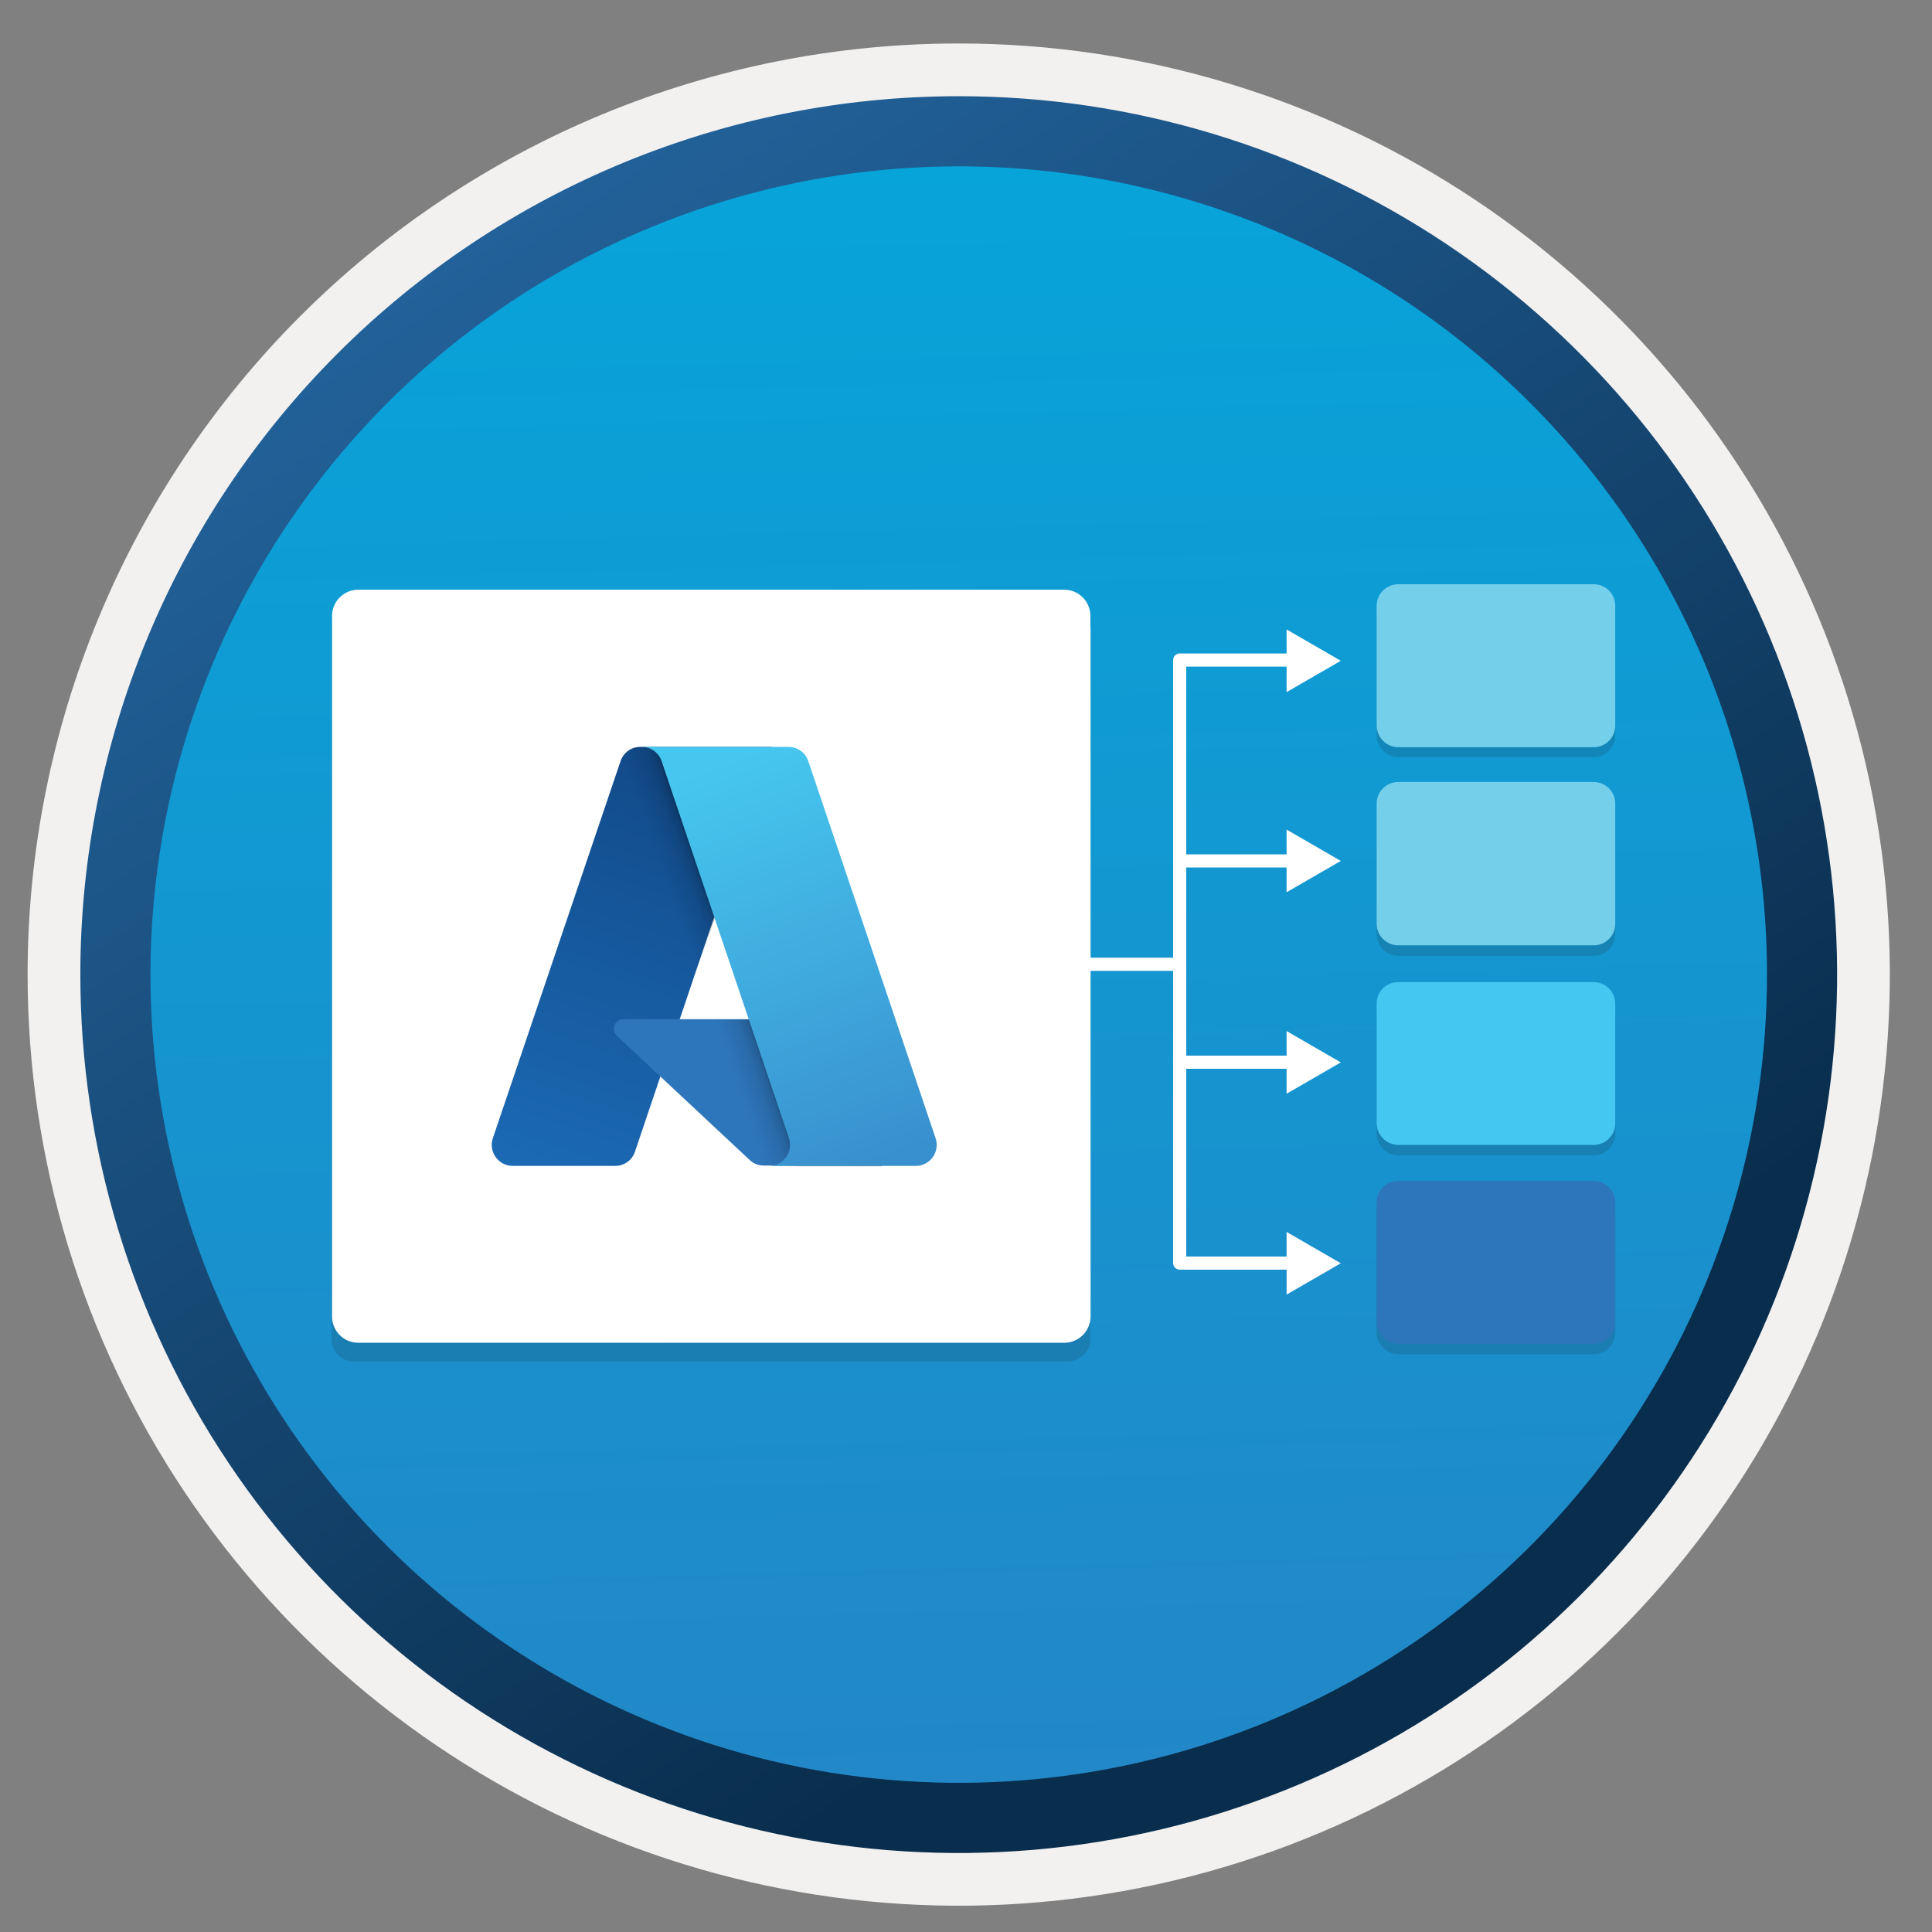 <svg width="103" height="103" viewBox="0 0 103 103" fill="none" xmlns="http://www.w3.org/2000/svg">
<rect x="0" y="0" width="103" height="103" fill="#808080" stroke="none"/>
<path d="M51.112 98.759C41.854 98.759 32.803 96.013 25.105 90.869C17.407 85.725 11.407 78.414 7.864 69.86C4.322 61.306 3.395 51.893 5.202 42.813C7.009 33.732 11.468 25.392 18.016 18.846C24.563 12.299 32.906 7.842 41.986 6.037C51.068 4.232 60.479 5.16 69.032 8.705C77.586 12.249 84.896 18.25 90.038 25.95C95.181 33.649 97.924 42.7 97.922 51.959C97.922 58.105 96.711 64.192 94.359 69.87C92.006 75.549 88.558 80.709 84.211 85.055C79.864 89.401 74.704 92.848 69.025 95.199C63.345 97.55 57.259 98.76 51.112 98.759Z" fill="url(#paint0_linear_172_49081)"/>
<path fill-rule="evenodd" clip-rule="evenodd" d="M97.012 51.959C97.012 61.037 94.32 69.911 89.277 77.459C84.233 85.007 77.064 90.89 68.677 94.364C60.29 97.838 51.061 98.748 42.158 96.977C33.254 95.206 25.075 90.834 18.656 84.415C12.236 77.995 7.865 69.817 6.094 60.913C4.323 52.009 5.232 42.78 8.706 34.393C12.181 26.006 18.064 18.837 25.612 13.794C33.16 8.75 42.035 6.059 51.113 6.059C63.286 6.059 74.961 10.894 83.569 19.502C92.177 28.11 97.012 39.785 97.012 51.959V51.959ZM51.113 2.318C60.931 2.318 70.528 5.23 78.691 10.684C86.854 16.139 93.217 23.891 96.974 32.962C100.731 42.032 101.714 52.013 99.798 61.643C97.883 71.272 93.156 80.117 86.213 87.059C79.271 94.001 70.425 98.729 60.796 100.645C51.167 102.56 41.186 101.577 32.116 97.82C23.045 94.063 15.293 87.7 9.838 79.537C4.384 71.374 1.472 61.776 1.472 51.959C1.471 45.439 2.754 38.984 5.248 32.961C7.743 26.937 11.399 21.464 16.008 16.855C20.618 12.245 26.091 8.588 32.115 6.094C38.138 3.6 44.593 2.317 51.113 2.318V2.318Z" fill="#F2F1F0"/>
<path fill-rule="evenodd" clip-rule="evenodd" d="M94.203 51.959C94.203 60.481 91.675 68.812 86.94 75.898C82.205 82.985 75.476 88.508 67.602 91.769C59.728 95.03 51.064 95.883 42.706 94.221C34.347 92.558 26.669 88.454 20.643 82.428C14.617 76.402 10.513 68.724 8.85 60.365C7.187 52.007 8.041 43.343 11.302 35.469C14.564 27.596 20.087 20.866 27.173 16.131C34.259 11.396 42.59 8.869 51.113 8.869C56.772 8.867 62.375 9.981 67.604 12.146C72.832 14.311 77.583 17.485 81.584 21.487C85.586 25.488 88.76 30.239 90.925 35.467C93.09 40.696 94.204 46.3 94.203 51.959V51.959ZM51.113 5.129C60.375 5.129 69.428 7.875 77.129 13.021C84.831 18.167 90.833 25.48 94.377 34.038C97.922 42.595 98.849 52.011 97.042 61.095C95.236 70.179 90.775 78.523 84.226 85.073C77.677 91.622 69.333 96.082 60.248 97.889C51.164 99.696 41.748 98.769 33.191 95.224C24.634 91.68 17.32 85.677 12.174 77.976C7.029 70.275 4.283 61.221 4.283 51.959C4.283 39.539 9.216 27.628 17.998 18.845C26.781 10.063 38.693 5.129 51.113 5.129Z" fill="url(#paint1_linear_172_49081)"/>
<path opacity="0.15" d="M74.552 72.199H84.962C85.267 72.199 85.56 72.078 85.776 71.862C85.992 71.647 86.113 71.354 86.113 71.049V64.669C86.113 64.365 85.992 64.072 85.776 63.856C85.56 63.64 85.267 63.52 84.962 63.52H74.542C74.392 63.518 74.242 63.546 74.103 63.603C73.963 63.66 73.837 63.744 73.73 63.85C73.623 63.956 73.538 64.082 73.48 64.221C73.422 64.36 73.392 64.509 73.392 64.659V71.04C73.395 71.346 73.518 71.64 73.735 71.857C73.952 72.074 74.245 72.197 74.552 72.199V72.199Z" fill="#1F1D20"/>
<path opacity="0.15" d="M74.552 50.959H84.962C85.267 50.959 85.56 50.838 85.776 50.623C85.992 50.407 86.113 50.115 86.113 49.81V43.429C86.113 43.124 85.992 42.832 85.776 42.616C85.56 42.401 85.267 42.279 84.962 42.279H74.542C74.237 42.279 73.945 42.401 73.729 42.616C73.513 42.832 73.392 43.124 73.392 43.429V49.839C73.402 50.14 73.529 50.425 73.746 50.634C73.962 50.843 74.251 50.96 74.552 50.959V50.959Z" fill="#1F1D20"/>
<path opacity="0.15" d="M74.552 61.598H84.962C85.267 61.598 85.56 61.477 85.776 61.261C85.992 61.046 86.113 60.753 86.113 60.448V54.068C86.113 53.763 85.992 53.471 85.776 53.255C85.56 53.039 85.267 52.918 84.962 52.918H74.543C74.391 52.917 74.241 52.946 74.101 53.003C73.961 53.06 73.833 53.145 73.726 53.252C73.619 53.359 73.534 53.486 73.477 53.627C73.42 53.767 73.391 53.916 73.392 54.068V60.448C73.397 60.753 73.522 61.044 73.739 61.259C73.956 61.474 74.247 61.595 74.552 61.598V61.598Z" fill="#1F1D20"/>
<path opacity="0.15" d="M74.552 40.367H84.962C85.267 40.367 85.56 40.246 85.776 40.031C85.992 39.815 86.113 39.522 86.113 39.217V32.837C86.114 32.686 86.085 32.536 86.028 32.396C85.971 32.255 85.886 32.129 85.779 32.022C85.672 31.915 85.544 31.83 85.404 31.773C85.264 31.715 85.114 31.686 84.962 31.688H74.542C74.237 31.688 73.945 31.809 73.729 32.025C73.513 32.24 73.392 32.532 73.392 32.837V39.217C73.397 39.522 73.522 39.813 73.739 40.028C73.955 40.243 74.247 40.365 74.552 40.367Z" fill="#1F1D20"/>
<path opacity="0.15" d="M56.962 72.569C57.27 72.569 57.565 72.447 57.783 72.229C58 72.011 58.123 71.716 58.123 71.409V33.129H17.682V71.409C17.681 71.562 17.71 71.714 17.768 71.856C17.826 71.998 17.911 72.127 18.019 72.235C18.127 72.344 18.255 72.431 18.396 72.49C18.537 72.549 18.689 72.579 18.842 72.579H56.962V72.569Z" fill="#1F1D20"/>
<path d="M58.132 33.467V32.837C58.132 32.466 57.985 32.11 57.722 31.848C57.46 31.585 57.103 31.438 56.732 31.438H19.102C18.731 31.438 18.375 31.585 18.113 31.848C17.85 32.11 17.703 32.466 17.703 32.837V70.177C17.701 70.362 17.736 70.545 17.806 70.716C17.876 70.887 17.979 71.043 18.109 71.174C18.239 71.305 18.393 71.409 18.564 71.48C18.735 71.551 18.917 71.587 19.102 71.587H56.743C57.115 71.585 57.471 71.435 57.733 71.171C57.995 70.907 58.142 70.549 58.142 70.177V33.538C58.142 33.538 58.132 33.497 58.132 33.467Z" fill="white"/>
<path fill-rule="evenodd" clip-rule="evenodd" d="M62.542 56.629C62.542 56.436 62.699 56.279 62.892 56.279H68.962C69.156 56.279 69.312 56.436 69.312 56.629C69.312 56.823 69.156 56.979 68.962 56.979H62.892C62.699 56.979 62.542 56.823 62.542 56.629Z" fill="white"/>
<path fill-rule="evenodd" clip-rule="evenodd" d="M62.542 45.899C62.542 45.706 62.699 45.549 62.892 45.549H68.962C69.156 45.549 69.312 45.706 69.312 45.899C69.312 46.092 69.156 46.249 68.962 46.249H62.892C62.699 46.249 62.542 46.092 62.542 45.899Z" fill="white"/>
<path fill-rule="evenodd" clip-rule="evenodd" d="M62.542 35.188C62.542 34.995 62.699 34.838 62.892 34.838H68.962C69.156 34.838 69.312 34.995 69.312 35.188C69.312 35.381 69.156 35.538 68.962 35.538H63.242V66.988H68.962C69.156 66.988 69.312 67.144 69.312 67.338C69.312 67.531 69.156 67.688 68.962 67.688H62.892C62.699 67.688 62.542 67.531 62.542 67.338V35.188Z" fill="white"/>
<path fill-rule="evenodd" clip-rule="evenodd" d="M55.143 51.409C55.143 51.215 55.299 51.059 55.493 51.059H62.873C63.066 51.059 63.222 51.215 63.222 51.409C63.222 51.602 63.066 51.759 62.873 51.759H55.493C55.299 51.759 55.143 51.602 55.143 51.409Z" fill="white"/>
<path d="M68.592 33.559L71.482 35.228L68.592 36.898V33.559Z" fill="white"/>
<path d="M68.592 44.228L71.482 45.898L68.592 47.568V44.228Z" fill="white"/>
<path d="M68.592 54.969L71.482 56.639L68.592 58.309V54.969Z" fill="white"/>
<path d="M68.592 65.678L71.482 67.348L68.592 69.018V65.678Z" fill="white"/>
<path d="M74.552 71.639H84.962C85.267 71.639 85.56 71.518 85.776 71.302C85.992 71.087 86.113 70.794 86.113 70.489V64.109C86.113 63.804 85.992 63.512 85.776 63.296C85.56 63.08 85.267 62.959 84.962 62.959H74.542C74.392 62.958 74.242 62.986 74.103 63.043C73.963 63.1 73.837 63.183 73.73 63.289C73.623 63.395 73.538 63.521 73.48 63.66C73.422 63.799 73.392 63.948 73.392 64.099V70.479C73.395 70.786 73.518 71.079 73.735 71.296C73.952 71.513 74.245 71.636 74.552 71.639Z" fill="#2E76BC"/>
<path d="M74.552 50.399H84.963C85.267 50.399 85.56 50.278 85.776 50.062C85.992 49.847 86.113 49.554 86.113 49.249V42.839C86.113 42.534 85.992 42.242 85.776 42.026C85.56 41.811 85.267 41.69 84.963 41.69H74.543C74.238 41.69 73.945 41.811 73.729 42.026C73.513 42.242 73.392 42.534 73.392 42.839V49.219C73.389 49.373 73.418 49.526 73.475 49.669C73.532 49.812 73.617 49.943 73.725 50.053C73.833 50.163 73.962 50.249 74.104 50.309C74.246 50.369 74.398 50.399 74.552 50.399Z" fill="#74CFEB"/>
<path d="M74.552 61.04H84.962C85.267 61.04 85.56 60.918 85.776 60.703C85.992 60.487 86.113 60.194 86.113 59.889V53.509C86.113 53.204 85.992 52.912 85.776 52.696C85.56 52.481 85.267 52.359 84.962 52.359H74.543C74.391 52.358 74.241 52.387 74.101 52.444C73.961 52.502 73.833 52.586 73.726 52.693C73.619 52.8 73.534 52.928 73.477 53.068C73.42 53.208 73.391 53.358 73.392 53.509V59.889C73.397 60.194 73.522 60.485 73.739 60.7C73.956 60.915 74.247 61.037 74.552 61.04V61.04Z" fill="#44C7F0"/>
<path d="M74.552 39.838H84.962C85.267 39.838 85.56 39.717 85.776 39.502C85.992 39.286 86.113 38.993 86.113 38.688V32.298C86.114 32.147 86.085 31.997 86.028 31.857C85.971 31.717 85.886 31.59 85.779 31.483C85.672 31.375 85.544 31.291 85.404 31.233C85.264 31.176 85.114 31.147 84.962 31.148H74.542C74.237 31.148 73.945 31.27 73.729 31.485C73.513 31.701 73.392 31.993 73.392 32.298V38.678C73.395 38.985 73.518 39.279 73.735 39.496C73.952 39.713 74.245 39.836 74.552 39.838V39.838Z" fill="#74CFEB"/>
<path d="M33.083 40.579C33.157 40.356 33.299 40.163 33.489 40.026C33.68 39.89 33.908 39.817 34.142 39.818H41.142L33.852 61.398C33.779 61.621 33.637 61.814 33.446 61.951C33.256 62.087 33.027 62.16 32.793 62.158H27.333C27.156 62.158 26.982 62.115 26.825 62.035C26.668 61.954 26.532 61.837 26.429 61.693C26.325 61.55 26.256 61.384 26.229 61.209C26.202 61.035 26.217 60.856 26.272 60.688L33.083 40.579Z" fill="url(#paint2_linear_172_49081)"/>
<path d="M44.302 54.338H33.242C33.138 54.336 33.036 54.366 32.95 54.423C32.863 54.481 32.796 54.564 32.758 54.661C32.72 54.758 32.712 54.865 32.736 54.966C32.76 55.067 32.814 55.159 32.892 55.228L39.962 61.838C40.166 62.035 40.439 62.142 40.722 62.138H46.982L44.302 54.338Z" fill="#2E76BC"/>
<path d="M41.163 39.838H33.333L25.792 62.178H33.613L35.222 57.428L40.323 62.178H47.022L44.302 54.358H36.302L41.163 39.838Z" fill="url(#paint3_linear_172_49081)"/>
<path d="M43.092 40.579C43.018 40.356 42.876 40.163 42.686 40.026C42.496 39.89 42.267 39.817 42.033 39.818H34.212C34.446 39.819 34.675 39.892 34.865 40.028C35.055 40.165 35.197 40.357 35.272 40.579L42.062 60.688C42.117 60.856 42.132 61.035 42.105 61.209C42.078 61.384 42.01 61.55 41.907 61.693C41.803 61.837 41.667 61.954 41.51 62.035C41.353 62.115 41.179 62.158 41.002 62.158H48.823C48.999 62.158 49.173 62.115 49.331 62.035C49.488 61.954 49.624 61.837 49.727 61.693C49.83 61.55 49.898 61.384 49.925 61.209C49.952 61.035 49.938 60.856 49.882 60.688L43.092 40.579Z" fill="url(#paint4_linear_172_49081)"/>
<defs>
<linearGradient id="paint0_linear_172_49081" x1="49.342" y1="-12.831" x2="53.322" y2="132.939" gradientUnits="userSpaceOnUse">
<stop stop-color="#00ABDE"/>
<stop offset="1" stop-color="#2E7BBF"/>
</linearGradient>
<linearGradient id="paint1_linear_172_49081" x1="2.543" y1="-19.671" x2="98.073" y2="121.218" gradientUnits="userSpaceOnUse">
<stop stop-color="#2E7BBF"/>
<stop offset="0.71" stop-color="#092D4C"/>
</linearGradient>
<linearGradient id="paint2_linear_172_49081" x1="36.702" y1="41.478" x2="29.413" y2="63.008" gradientUnits="userSpaceOnUse">
<stop stop-color="#124B8B"/>
<stop offset="1" stop-color="#1B6AB4"/>
</linearGradient>
<linearGradient id="paint3_linear_172_49081" x1="38.922" y1="51.418" x2="37.192" y2="52.008" gradientUnits="userSpaceOnUse">
<stop stop-opacity="0.3"/>
<stop offset="0.07" stop-opacity="0.2"/>
<stop offset="0.32" stop-opacity="0.1"/>
<stop offset="0.62" stop-opacity="0.05"/>
<stop offset="1" stop-opacity="0"/>
</linearGradient>
<linearGradient id="paint4_linear_172_49081" x1="38.032" y1="40.848" x2="46.032" y2="62.158" gradientUnits="userSpaceOnUse">
<stop stop-color="#46C7EF"/>
<stop offset="1" stop-color="#3990CE"/>
</linearGradient>
</defs>
</svg>
